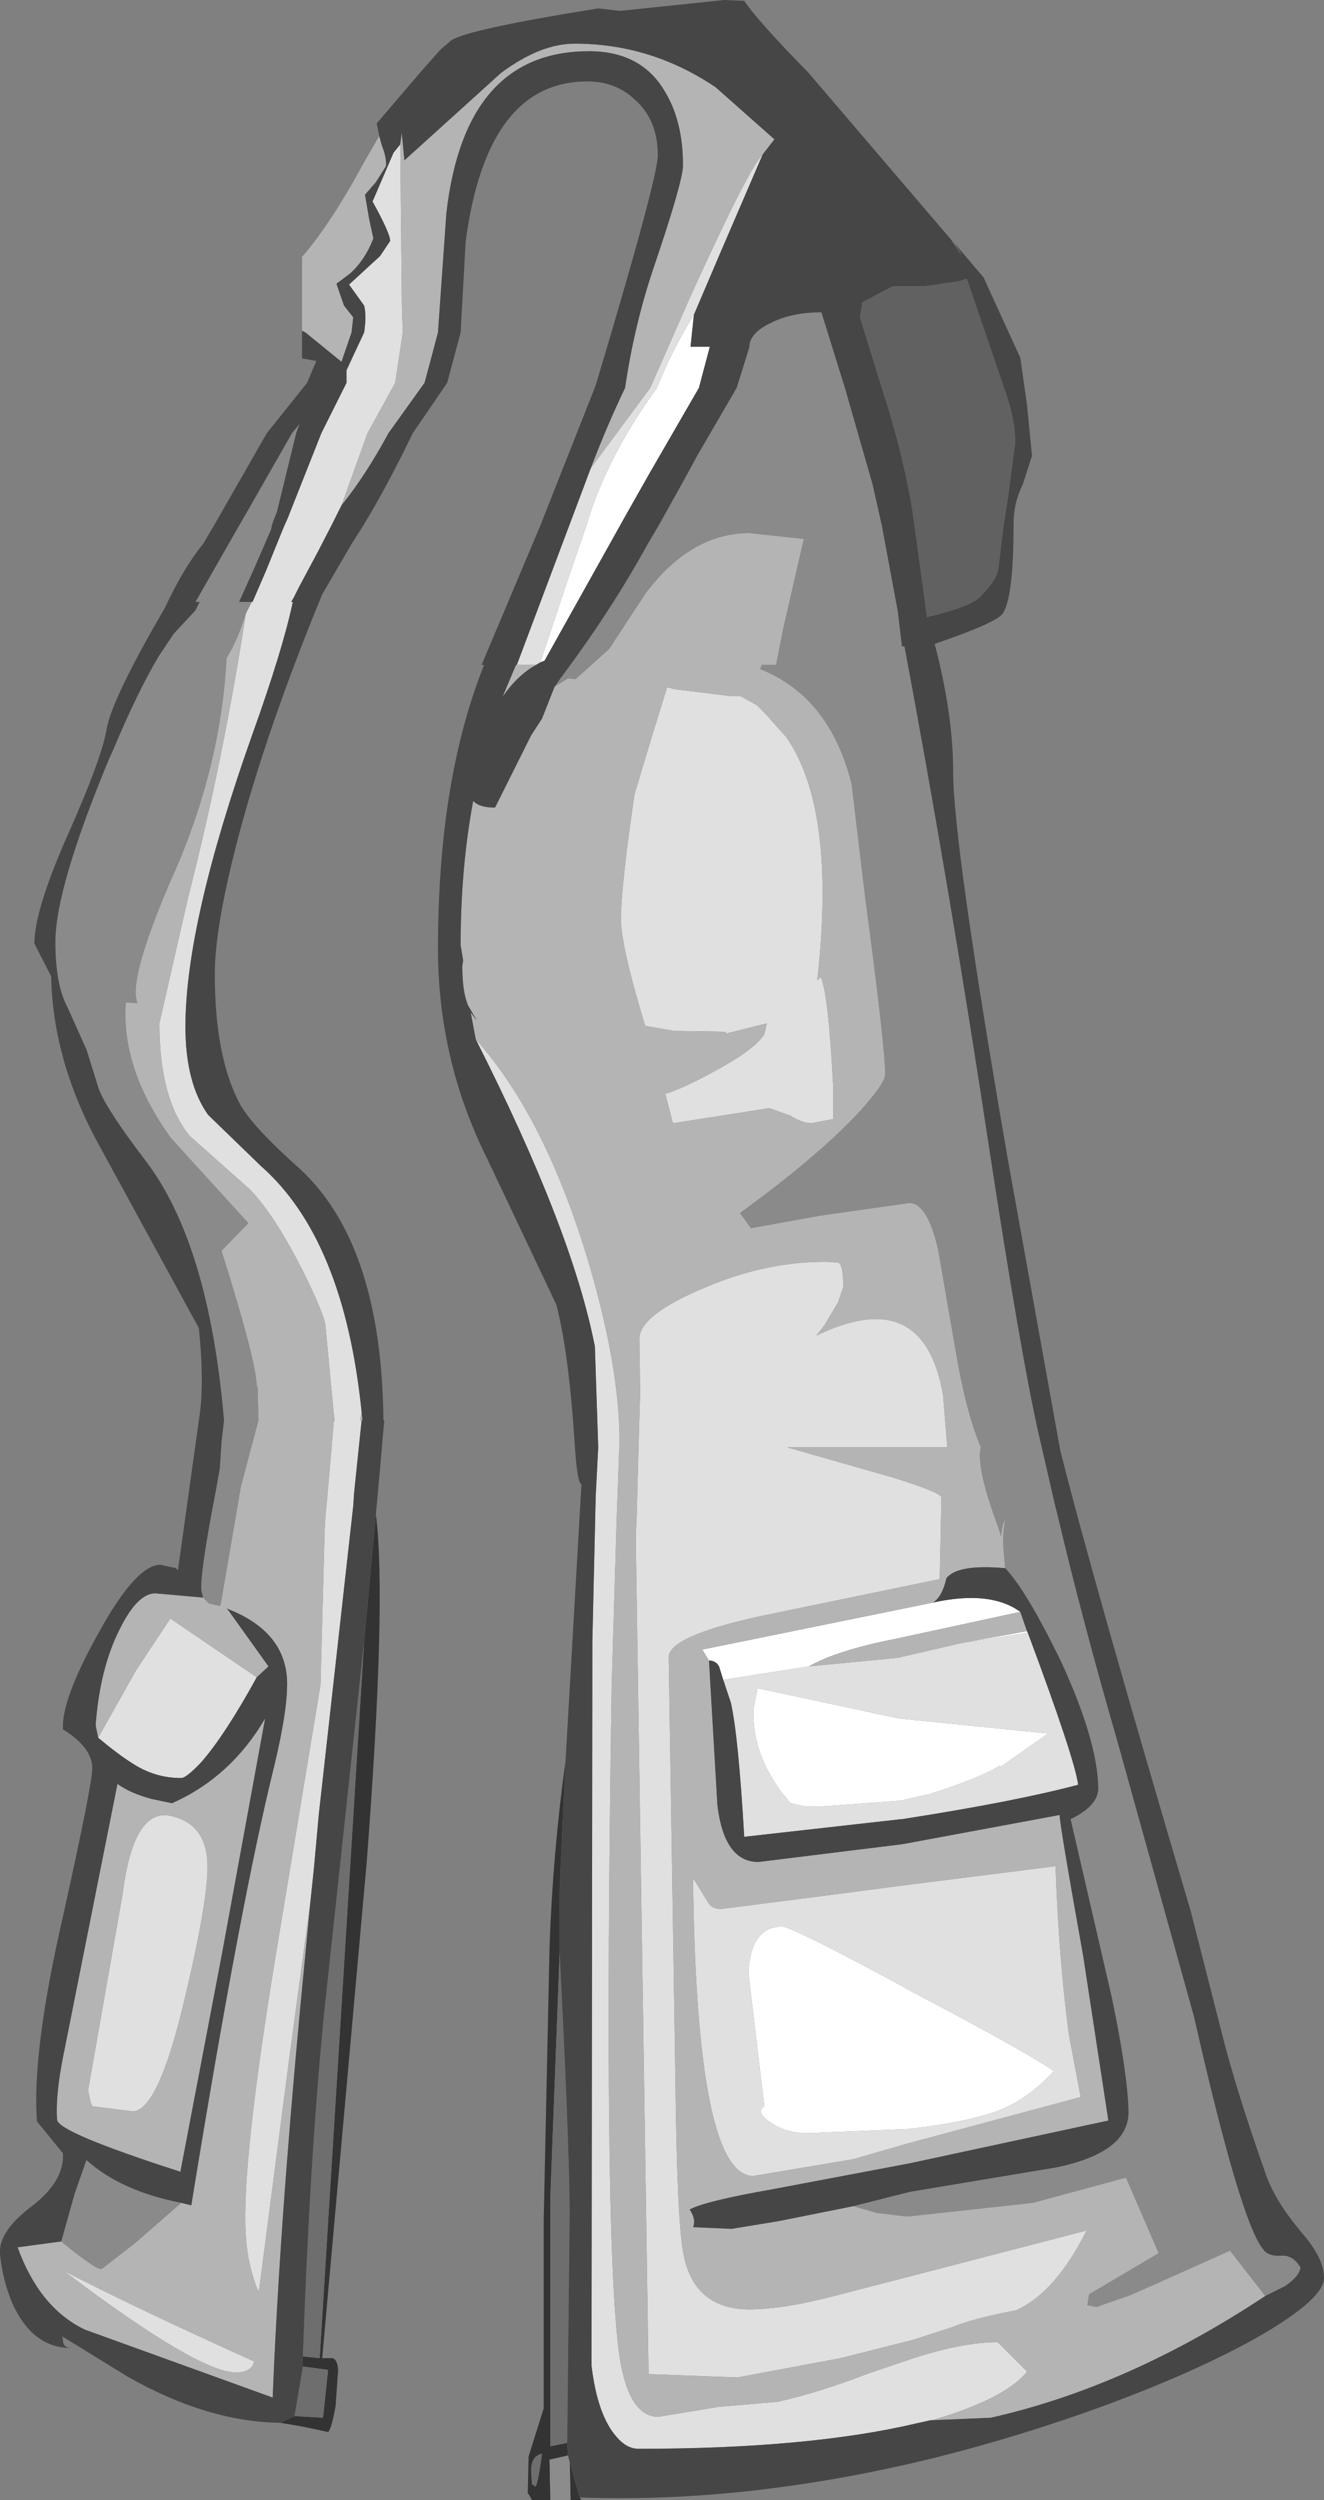 <?xml version="1.0" encoding="UTF-8" standalone="no"?>
<svg xmlns:ffdec="https://www.free-decompiler.com/flash" xmlns:xlink="http://www.w3.org/1999/xlink" ffdec:objectType="shape" height="148.9px" width="78.9px" xmlns="http://www.w3.org/2000/svg">
  <rect width="100%" height="100%" fill="#808080" stroke="none"/>
  <g transform="matrix(1.0, 0.0, 0.0, 1.0, 34.2, 139.65)">
    <path d="M-17.5 4.65 L-16.65 4.25 -14.95 4.35 -14.65 1.5 -16.15 1.3 -16.15 0.7 -15.15 0.8 -12.5 -41.9 -11.8 -49.45 Q-11.15 -44.35 -12.35 -28.7 L-15.0 0.8 -14.4 0.8 Q-14.1 0.85 -14.05 1.5 L-14.2 3.65 Q-14.45 5.05 -14.65 5.2 L-16.05 4.9 -17.5 4.65 M-0.5 -34.75 L-0.85 -27.05 -0.85 -23.35 -1.4 -8.9 -1.4 6.05 -0.4 5.85 -0.35 6.6 -1.45 6.85 -1.4 9.25 -2.5 9.25 -2.7 8.9 -2.75 8.85 -2.7 6.65 -1.8 3.8 -1.8 -7.4 -1.45 -23.75 Q-1.25 -29.35 -0.5 -34.75 M-0.25 7.0 L0.35 9.1 0.45 9.25 -0.2 9.25 -0.25 7.0 M-2.3 8.45 Q-2.15 8.35 -1.9 6.5 -2.0 6.5 -2.25 6.65 -2.55 6.9 -2.55 7.55 L-2.5 8.3 -2.3 8.45" fill="#333333" fill-rule="evenodd" stroke="none"/>
    <path d="M-0.35 6.6 L-0.25 7.0 -0.2 9.25 -1.4 9.25 -1.45 6.85 -0.35 6.6" fill="#8c8c8c" fill-rule="evenodd" stroke="none"/>
    <path d="M-16.65 4.25 L-16.15 1.3 -14.65 1.5 -14.95 4.35 -16.65 4.25 M-16.15 0.7 Q-15.75 -10.9 -14.9 -19.6 L-12.5 -41.9 -15.15 0.8 -16.15 0.7 M-0.85 -23.35 Q-0.3 -12.65 -0.25 -8.0 L-0.4 5.85 -1.4 6.05 -1.4 -8.9 -0.85 -23.35 M-2.3 8.45 L-2.5 8.3 -2.55 7.55 Q-2.55 6.9 -2.25 6.65 -2.0 6.5 -1.9 6.5 -2.15 8.35 -2.3 8.45" fill="#6e6e6e" fill-rule="evenodd" stroke="none"/>
    <path d="M7.15 -120.9 L6.95 -119.0 8.1 -119.0 7.45 -116.55 4.5 -111.45 3.0 -108.8 2.75 -108.35 -1.75 -100.3 -2.0 -100.2 -0.25 -105.45 0.75 -108.35 0.95 -109.0 1.05 -109.3 Q2.3 -112.9 4.95 -116.55 5.8 -118.7 7.15 -120.9 M21.4 -44.2 Q24.8 -44.95 26.6 -43.65 L19.9 -42.2 19.2 -42.05 Q15.65 -41.35 14.0 -40.4 L8.9 -39.6 8.65 -40.4 Q8.45 -40.75 8.05 -40.75 L7.65 -41.4 19.2 -43.75 21.4 -44.2 M27.0 -42.5 L27.05 -42.4 23.15 -41.8 27.0 -42.5 M28.25 -36.4 L25.4 -34.4 25.4 -34.5 Q24.2 -33.75 21.2 -32.8 L19.45 -32.4 14.65 -32.05 13.8 -32.05 12.9 -32.25 12.55 -32.7 12.45 -32.8 Q10.6 -35.25 10.7 -37.85 L10.95 -39.1 19.35 -37.3 28.25 -36.4 M10.4 -22.15 Q10.55 -24.9 12.4 -24.9 12.9 -24.95 19.75 -21.25 19.8 -21.2 20.0 -21.1 26.85 -17.5 28.6 -16.3 26.95 -14.5 25.05 -13.85 23.1 -13.2 19.95 -12.85 L13.95 -12.6 Q12.6 -12.6 11.7 -13.25 10.8 -13.85 11.35 -14.2 L10.4 -22.15" fill="#ffffff" fill-rule="evenodd" stroke="none"/>
    <path d="M-13.85 -109.55 L-14.45 -108.35 -15.25 -106.8 -16.4 -104.65 -16.7 -104.05 -16.85 -103.8 -16.75 -103.8 Q-17.35 -100.95 -19.2 -95.8 -23.15 -84.65 -23.15 -78.5 -23.15 -75.15 -21.8 -73.25 L-18.65 -70.2 Q-13.7 -65.85 -12.65 -55.55 L-12.75 -55.05 -12.65 -55.05 -13.05 -51.2 -13.1 -50.7 -13.15 -49.95 -15.2 -31.6 -15.5 -28.3 -15.7 -26.4 -16.95 -17.15 -18.75 -3.35 -18.8 -3.15 Q-19.45 -4.75 -19.55 -6.5 -19.85 -10.75 -17.6 -24.2 L-15.1 -39.3 -14.85 -48.6 -14.8 -49.45 -14.7 -50.45 -14.3 -55.05 -14.25 -55.05 -14.3 -55.35 -14.8 -60.65 Q-14.85 -61.35 -16.2 -64.05 -17.85 -67.3 -19.3 -68.8 L-22.9 -72.0 Q-24.7 -74.2 -24.7 -78.7 L-23.0 -86.15 Q-20.9 -94.35 -19.55 -103.1 L-19.2 -103.8 -19.15 -103.8 -18.35 -105.65 -17.5 -107.75 -17.25 -108.35 -17.05 -108.8 -15.05 -113.85 -15.0 -113.95 -13.55 -116.85 -13.55 -117.6 -12.5 -119.85 Q-12.35 -120.85 -12.5 -121.45 L-13.4 -122.7 -11.55 -124.4 -10.95 -125.3 Q-10.95 -125.75 -12.0 -127.65 L-10.75 -130.55 -10.35 -131.05 -10.25 -121.4 -10.2 -119.85 -10.65 -116.85 -12.3 -113.85 -13.85 -109.55 M-18.9 -39.75 Q-20.8 -36.3 -22.2 -34.7 -23.1 -33.75 -23.4 -33.75 -25.0 -33.75 -26.35 -34.65 -27.15 -35.15 -28.35 -36.15 L-26.1 -40.15 -24.05 -43.25 -18.9 -39.75 M11.25 -130.45 L8.75 -124.65 7.15 -120.9 Q5.8 -118.7 4.95 -116.55 2.3 -112.9 1.05 -109.3 L0.95 -109.0 0.75 -108.35 -0.25 -105.45 -2.0 -100.2 -2.25 -100.05 -3.4 -100.05 1.0 -111.75 4.55 -116.55 6.95 -122.0 Q10.35 -129.5 11.25 -130.45 M21.35 4.5 L21.25 4.5 20.35 4.7 Q13.95 6.2 3.85 6.2 3.15 6.2 2.55 5.5 1.4 4.2 1.05 1.25 L1.1 -41.9 1.3 -50.55 1.45 -53.45 1.25 -59.45 Q-0.1 -66.4 -5.85 -77.75 -1.65 -73.05 0.95 -64.2 2.9 -57.5 2.7 -52.95 L2.7 -53.45 2.65 -51.9 2.6 -50.6 2.6 -50.55 2.55 -49.25 2.25 -39.2 Q1.7 -3.95 2.85 1.45 L2.9 1.65 Q3.5 4.25 5.0 4.3 L8.65 3.7 12.15 3.4 Q14.6 2.85 17.45 1.75 L20.25 0.8 Q23.2 -0.15 25.25 -0.15 L27.0 1.6 Q25.75 3.2 21.35 4.5 M11.5 -78.7 L9.1 -78.1 9.0 -78.2 5.95 -78.25 4.25 -78.55 Q2.8 -83.3 2.8 -84.95 2.8 -86.0 3.15 -89.0 L3.6 -92.3 4.7 -95.95 5.55 -98.7 5.65 -98.7 6.0 -98.6 9.25 -98.2 9.4 -98.2 9.9 -98.2 10.9 -97.65 11.4 -97.15 12.65 -95.75 Q15.65 -91.45 14.5 -81.25 L14.7 -81.45 Q15.15 -80.65 15.45 -74.95 L15.45 -73.0 14.15 -72.75 Q13.65 -72.75 12.9 -73.2 L11.65 -73.65 5.9 -72.75 5.45 -74.5 Q6.45 -74.8 8.2 -75.75 10.75 -77.1 11.35 -78.05 L11.5 -78.7 M15.75 -62.1 L14.95 -60.75 14.45 -60.1 Q20.85 -63.2 22.0 -56.55 L22.25 -53.45 12.7 -53.45 19.0 -51.65 Q21.9 -50.75 21.9 -50.45 L21.8 -45.6 19.15 -45.05 11.15 -43.4 Q5.65 -42.2 5.65 -40.95 L6.05 -15.65 Q6.15 -7.05 6.55 -5.3 7.2 -2.15 10.4 -2.1 12.5 -2.1 15.7 -2.95 L20.15 -4.1 30.55 -6.8 Q28.7 -3.1 26.35 -2.05 23.75 -1.55 22.55 -1.05 L20.25 -0.3 15.9 0.8 9.75 1.95 4.45 1.75 3.7 -47.15 3.7 -48.45 3.75 -49.55 3.85 -53.45 3.95 -56.75 3.9 -59.9 Q3.9 -61.35 7.9 -63.0 11.45 -64.5 15.0 -64.5 L15.75 -64.45 Q16.05 -64.35 16.05 -63.0 L15.75 -62.1 M27.05 -42.4 Q29.85 -34.9 30.05 -33.35 26.3 -32.35 19.55 -31.3 L19.5 -31.3 10.15 -30.25 Q9.8 -36.3 9.35 -38.25 L8.9 -39.6 14.0 -40.4 19.2 -40.9 19.25 -40.9 23.15 -41.8 27.05 -42.4 M28.25 -36.4 L19.35 -37.3 10.95 -39.1 10.7 -37.85 Q10.6 -35.25 12.45 -32.8 L12.55 -32.7 12.9 -32.25 13.8 -32.05 14.65 -32.05 19.45 -32.4 21.2 -32.8 Q24.2 -33.75 25.4 -34.5 L25.4 -34.4 28.25 -36.4 M7.1 -27.8 L8.05 -26.25 Q8.3 -25.95 8.75 -25.95 L14.25 -26.65 19.6 -27.35 28.7 -28.5 Q28.9 -22.9 29.5 -18.45 L30.2 -14.75 19.95 -12.0 16.65 -11.05 10.7 -10.05 Q7.3 -10.05 7.1 -27.8 M10.4 -22.15 L11.35 -14.2 Q10.8 -13.85 11.7 -13.25 12.6 -12.6 13.95 -12.6 L19.95 -12.85 Q23.1 -13.2 25.05 -13.85 26.95 -14.5 28.6 -16.3 26.85 -17.5 20.0 -21.1 19.8 -21.2 19.75 -21.25 12.9 -24.95 12.4 -24.9 10.55 -24.9 10.4 -22.15 M-21.85 -28.85 Q-21.7 -26.9 -23.15 -20.8 -24.75 -13.9 -26.3 -13.9 L-28.7 -14.2 -28.8 -14.45 -28.95 -15.15 -26.9 -26.8 Q-26.25 -31.95 -24.05 -31.5 -22.0 -31.05 -21.85 -28.85 M-20.15 1.65 Q-22.4 1.65 -30.4 -4.4 -26.15 -2.2 -19.05 1.0 -19.2 1.65 -20.15 1.65" fill="#e0e0e0" fill-rule="evenodd" stroke="none"/>
    <path d="M-11.6 -131.55 L-11.45 -131.0 Q-11.15 -130.25 -11.2 -129.75 L-11.8 -128.8 -12.45 -128.05 -12.2 -126.6 -11.95 -125.45 Q-12.45 -124.15 -13.35 -123.35 L-14.15 -122.75 -13.7 -121.45 -13.15 -120.75 -13.25 -119.85 -13.85 -118.1 -16.0 -119.85 -16.1 -119.9 -16.2 -119.95 -16.2 -124.35 Q-14.5 -126.3 -12.55 -129.9 L-11.6 -131.55 M1.0 -111.75 Q1.95 -114.25 3.05 -116.55 3.6 -120.3 4.75 -123.7 6.5 -128.85 6.5 -129.8 6.5 -132.4 5.45 -134.15 4.05 -136.6 0.9 -136.6 -6.5 -136.6 -7.6 -126.95 L-8.1 -119.85 -8.55 -118.15 -8.9 -116.85 -11.05 -113.85 Q-12.4 -111.35 -13.85 -109.55 L-12.3 -113.85 -10.65 -116.85 -10.2 -119.85 -10.25 -121.4 -10.35 -131.05 -10.25 -131.8 -10.25 -131.65 -10.1 -130.1 -4.35 -135.3 Q-2.0 -137.05 0.05 -137.05 4.6 -137.05 8.45 -134.45 L11.95 -131.35 11.25 -130.45 Q10.35 -129.5 6.95 -122.0 L4.55 -116.55 1.0 -111.75 M-12.65 -55.55 L-12.6 -55.05 -12.65 -55.05 -12.75 -55.05 -12.65 -55.55 M-15.7 -26.4 L-16.3 -20.15 Q-17.55 -6.85 -17.95 3.15 L-29.15 -0.9 Q-31.85 -2.2 -33.15 -5.8 L-30.55 -6.15 Q-28.55 -4.5 -28.15 -4.5 L-26.15 -6.05 -23.4 -8.45 -22.8 -8.3 Q-19.85 -26.45 -17.85 -34.5 -17.0 -38.05 -17.1 -39.7 -17.3 -42.55 -20.7 -43.85 L-20.6 -43.75 -18.2 -40.4 -18.9 -39.75 -24.05 -43.25 -26.1 -40.15 -28.35 -36.15 -28.5 -36.9 Q-28.25 -40.3 -27.05 -42.65 -26.0 -44.75 -24.95 -44.75 L-22.1 -44.5 -21.75 -44.15 -21.1 -44.0 -21.05 -44.1 -20.05 -49.9 -20.0 -50.2 -19.85 -51.1 -18.8 -55.05 -18.85 -57.15 Q-18.9 -56.8 -18.9 -57.05 -18.9 -58.5 -21.0 -65.15 L-19.4 -66.8 -24.0 -71.85 Q-27.0 -76.0 -26.7 -79.95 L-26.0 -79.9 Q-26.6 -81.2 -24.05 -87.15 -21.05 -93.75 -20.7 -100.45 -20.05 -101.5 -19.55 -103.1 -20.9 -94.35 -23.0 -86.15 L-24.7 -78.7 Q-24.7 -74.2 -22.9 -72.0 L-19.3 -68.8 Q-17.85 -67.3 -16.2 -64.05 -14.85 -61.35 -14.8 -60.65 L-14.3 -55.35 -14.25 -55.05 -14.3 -55.05 -14.7 -50.45 -14.8 -49.45 -14.85 -48.6 -15.1 -39.3 -17.6 -24.2 Q-19.85 -10.75 -19.55 -6.5 -19.45 -4.75 -18.8 -3.15 L-18.75 -3.35 -16.95 -17.15 -15.7 -26.4 M-2.25 -100.05 Q-3.35 -99.45 -4.25 -98.15 L-3.45 -100.05 -3.4 -100.05 -2.25 -100.05 M41.2 -2.9 Q33.05 2.5 24.85 4.35 L21.35 4.5 Q25.75 3.2 27.0 1.6 L25.25 -0.15 Q23.2 -0.15 20.25 0.8 L17.45 1.75 Q14.6 2.85 12.15 3.4 L8.65 3.7 5.0 4.3 Q3.5 4.25 2.9 1.65 L2.85 1.45 Q1.7 -3.95 2.25 -39.2 L2.55 -49.25 2.6 -50.55 2.6 -50.6 2.65 -51.9 2.7 -53.45 2.7 -52.95 Q2.9 -57.5 0.95 -64.2 -1.65 -73.05 -5.85 -77.75 L-6.15 -79.35 -5.85 -78.95 -5.8 -78.9 -6.3 -79.75 Q-6.65 -80.55 -6.65 -82.1 L-6.6 -82.45 -6.75 -83.35 Q-6.75 -87.95 -6.0 -91.95 L-5.95 -91.9 Q-5.6 -91.55 -4.7 -91.55 L-2.55 -95.85 -1.9 -96.85 -1.15 -98.75 -0.35 -99.25 0.1 -99.2 2.1 -101.0 4.3 -104.35 Q7.0 -107.9 10.45 -107.9 L13.7 -107.55 12.45 -102.1 12.05 -100.05 11.2 -100.05 11.1 -99.8 Q15.25 -98.15 16.55 -92.95 L17.35 -86.25 Q18.55 -77.3 18.55 -75.65 18.55 -75.1 16.8 -73.2 14.3 -70.6 9.9 -67.4 L10.55 -66.5 14.7 -67.25 20.0 -68.0 Q21.05 -68.0 21.7 -65.25 L22.75 -59.2 Q23.35 -55.6 24.25 -53.45 23.95 -52.25 25.3 -48.65 L25.45 -48.15 25.55 -48.8 25.7 -49.2 25.65 -48.8 Q25.55 -48.2 25.6 -47.4 L25.7 -46.25 Q22.85 -46.5 22.2 -45.65 21.95 -44.55 21.4 -44.2 L19.2 -43.75 7.65 -41.4 8.05 -40.75 8.55 -32.15 Q8.95 -28.75 11.0 -28.75 L19.5 -29.8 19.8 -29.85 28.95 -31.55 Q28.9 -31.25 30.35 -23.15 L31.85 -13.35 20.0 -10.8 11.8 -9.25 Q7.8 -8.55 6.9 -8.05 7.3 -7.45 7.1 -7.0 L9.4 -6.9 12.15 -7.35 16.65 -8.25 18.05 -7.85 19.7 -7.65 20.05 -7.65 27.35 -8.45 32.9 -9.95 34.85 -5.45 30.7 -3.0 30.6 -2.35 31.15 -2.25 33.15 -2.95 Q34.2 -3.4 39.1 -5.6 L41.2 -2.9 M11.5 -78.7 L11.35 -78.05 Q10.75 -77.1 8.2 -75.75 6.45 -74.8 5.45 -74.5 L5.9 -72.75 11.65 -73.65 12.9 -73.2 Q13.65 -72.75 14.15 -72.75 L15.45 -73.0 15.45 -74.95 Q15.15 -80.65 14.7 -81.45 L14.5 -81.25 Q15.65 -91.45 12.65 -95.75 L11.4 -97.15 10.9 -97.65 9.9 -98.2 9.4 -98.2 9.25 -98.2 6.0 -98.6 5.65 -98.7 5.55 -98.7 4.7 -95.95 3.6 -92.3 3.15 -89.0 Q2.8 -86.0 2.8 -84.95 2.8 -83.3 4.25 -78.55 L5.95 -78.25 9.0 -78.2 9.1 -78.1 11.5 -78.7 M15.75 -62.1 L16.05 -63.0 Q16.05 -64.35 15.75 -64.45 L15.0 -64.5 Q11.45 -64.5 7.9 -63.0 3.9 -61.35 3.9 -59.9 L3.95 -56.75 3.85 -53.45 3.75 -49.55 3.7 -48.45 3.7 -47.15 4.45 1.75 9.75 1.95 15.9 0.8 20.25 -0.3 22.55 -1.05 Q23.75 -1.55 26.35 -2.05 28.7 -3.1 30.55 -6.8 L20.15 -4.1 15.7 -2.95 Q12.5 -2.1 10.4 -2.1 7.2 -2.15 6.55 -5.3 6.15 -7.05 6.05 -15.65 L5.65 -40.95 Q5.65 -42.2 11.15 -43.4 L19.15 -45.05 21.8 -45.6 21.9 -50.45 Q21.9 -50.75 19.0 -51.65 L12.7 -53.45 22.25 -53.45 22.0 -56.55 Q20.85 -63.2 14.45 -60.1 L14.95 -60.75 15.75 -62.1 M26.6 -43.65 L27.0 -42.5 23.15 -41.8 19.25 -40.9 19.2 -40.9 14.0 -40.4 Q15.65 -41.35 19.2 -42.05 L19.9 -42.2 26.6 -43.65 M7.1 -27.8 Q7.3 -10.05 10.7 -10.05 L16.65 -11.05 19.95 -12.0 30.2 -14.75 29.5 -18.45 Q28.9 -22.9 28.7 -28.5 L19.6 -27.35 14.25 -26.65 8.75 -25.95 Q8.3 -25.95 8.05 -26.25 L7.1 -27.8 M-25.15 -32.5 L-23.95 -32.25 Q-20.45 -33.8 -18.4 -37.3 L-20.95 -23.4 -23.45 -10.3 Q-30.75 -12.65 -30.8 -13.4 -30.9 -14.8 -30.45 -17.1 L-27.2 -33.4 Q-26.45 -32.85 -25.15 -32.5 M-21.85 -28.85 Q-22.0 -31.05 -24.05 -31.5 -26.25 -31.95 -26.9 -26.8 L-28.95 -15.15 -28.8 -14.45 -28.7 -14.2 -26.3 -13.9 Q-24.75 -13.9 -23.15 -20.8 -21.7 -26.9 -21.85 -28.85 M-20.15 1.65 Q-19.2 1.65 -19.05 1.0 -26.15 -2.2 -30.4 -4.4 -22.4 1.65 -20.15 1.65" fill="#b4b4b4" fill-rule="evenodd" stroke="none"/>
    <path d="M-30.55 -6.15 L-29.75 -9.0 -29.05 -11.0 Q-27.0 -9.15 -23.4 -8.45 L-26.15 -6.05 -28.15 -4.5 Q-28.55 -4.5 -30.55 -6.15 M-22.1 -44.5 L-22.2 -44.9 Q-22.3 -45.9 -21.35 -50.8 L-21.1 -52.2 -21.0 -53.75 -20.85 -55.05 Q-21.75 -65.6 -25.55 -70.55 -27.8 -73.5 -28.3 -74.75 L-29.05 -77.15 -29.1 -77.25 -30.15 -79.6 Q-30.9 -80.95 -30.9 -83.55 -30.9 -86.75 -27.7 -94.45 L-27.45 -95.0 Q-26.0 -98.45 -24.75 -100.55 L-23.85 -101.9 -22.55 -103.3 -22.3 -103.8 -22.55 -103.8 -19.95 -108.35 -19.4 -109.3 -16.8 -113.85 -16.35 -114.4 -16.55 -113.85 -17.7 -109.15 -17.9 -108.65 -18.0 -108.35 -18.05 -108.1 -19.05 -105.8 -19.95 -103.8 -19.2 -103.8 -19.55 -103.1 Q-20.05 -101.5 -20.7 -100.45 -21.05 -93.75 -24.05 -87.15 -26.6 -81.2 -26.0 -79.9 L-26.7 -79.95 Q-27.0 -76.0 -24.0 -71.85 L-19.4 -66.8 -21.0 -65.15 Q-18.9 -58.5 -18.9 -57.05 -18.9 -56.8 -18.85 -57.15 L-18.8 -55.05 -19.85 -51.1 -20.0 -50.2 -20.05 -49.9 -21.05 -44.1 -21.1 -44.0 -21.75 -44.15 -22.1 -44.5 M-1.15 -98.75 L-0.8 -99.25 Q2.2 -103.25 4.4 -107.25 L5.05 -108.35 6.5 -110.95 7.4 -112.6 9.7 -116.55 10.45 -118.95 Q10.45 -119.8 11.7 -120.4 12.95 -121.05 14.75 -121.05 L16.15 -116.55 17.8 -110.8 18.35 -108.35 19.3 -103.25 19.55 -101.15 19.7 -101.15 Q22.4 -86.75 24.75 -71.25 26.6 -59.15 27.65 -54.45 L28.65 -50.1 28.85 -49.3 Q30.3 -43.15 32.4 -35.9 L36.95 -19.55 Q39.75 -7.2 41.1 -5.65 41.4 -5.25 42.15 -5.3 42.85 -5.35 43.3 -4.6 43.25 -4.1 42.4 -3.5 L41.2 -2.9 39.1 -5.6 Q34.2 -3.4 33.15 -2.95 L31.15 -2.25 30.6 -2.35 30.7 -3.0 34.85 -5.45 32.9 -9.95 27.35 -8.45 20.05 -7.65 19.7 -7.65 18.05 -7.85 16.65 -8.25 20.0 -9.1 28.7 -10.55 Q33.1 -11.45 33.05 -13.9 33.0 -16.15 32.05 -20.7 L29.6 -31.3 Q31.25 -32.1 31.25 -33.15 31.2 -36.0 29.0 -40.75 26.95 -44.95 25.7 -46.25 L25.6 -47.4 Q25.55 -48.2 25.65 -48.8 L25.7 -49.2 25.55 -48.8 25.45 -48.15 25.3 -48.65 Q23.95 -52.25 24.25 -53.45 23.35 -55.6 22.75 -59.2 L21.7 -65.25 Q21.05 -68.0 20.0 -68.0 L14.7 -67.25 10.55 -66.5 9.9 -67.4 Q14.3 -70.6 16.8 -73.2 18.55 -75.1 18.55 -75.65 18.55 -77.3 17.35 -86.25 L16.55 -92.95 Q15.25 -98.15 11.1 -99.8 L11.2 -100.05 12.05 -100.05 12.45 -102.1 13.7 -107.55 10.45 -107.9 Q7.0 -107.9 4.3 -104.35 L2.1 -101.0 0.1 -99.2 -0.35 -99.25 -1.15 -98.75" fill="#8a8a8a" fill-rule="evenodd" stroke="none"/>
    <path d="M-11.6 -131.55 L-11.75 -132.3 -9.1 -135.4 -7.95 -136.7 -7.3 -137.25 Q-6.35 -137.9 1.45 -139.15 L2.75 -139.0 8.95 -139.65 10.15 -139.6 Q11.0 -138.35 13.95 -135.35 L22.5 -125.35 23.0 -124.6 23.1 -124.5 22.65 -125.2 24.35 -123.2 24.65 -122.85 24.4 -123.15 26.6 -118.35 27.0 -115.55 27.3 -112.5 26.75 -110.8 Q26.2 -109.7 26.2 -108.45 L26.2 -108.35 Q26.2 -104.05 25.55 -103.1 25.15 -102.55 21.5 -101.3 22.6 -97.1 22.6 -93.7 22.6 -89.4 25.85 -70.65 L28.95 -53.45 29.0 -53.2 Q30.95 -45.45 36.75 -25.85 L38.6 -18.6 Q39.45 -15.2 41.25 -10.1 41.8 -8.55 43.35 -6.7 44.7 -5.15 44.7 -4.0 44.75 -2.75 40.75 -0.45 36.65 1.85 30.45 4.05 25.3 5.85 20.4 7.0 9.85 9.45 0.35 9.1 L-0.25 7.0 -0.35 6.6 -0.4 5.85 -0.25 -8.0 Q-0.3 -12.65 -0.85 -23.35 L-0.85 -27.05 -0.5 -34.75 0.45 -51.25 Q0.2 -51.3 0.05 -53.6 -0.3 -59.1 -1.05 -61.95 L-5.15 -70.6 Q-8.1 -76.5 -8.1 -83.15 -8.1 -93.2 -5.35 -100.05 L-5.5 -100.05 -2.0 -108.35 1.3 -116.7 Q5.0 -129.05 5.0 -130.4 5.0 -132.5 3.65 -133.7 2.5 -134.8 0.8 -134.8 -5.2 -134.8 -6.45 -125.25 L-6.75 -119.85 -7.55 -116.85 -9.6 -113.85 Q-11.15 -110.65 -12.55 -108.35 L-13.25 -107.25 -15.0 -104.25 Q-18.35 -96.1 -20.05 -89.6 -21.4 -84.4 -21.4 -81.65 -21.4 -76.6 -19.85 -73.8 -19.05 -72.45 -16.35 -70.05 -11.45 -65.55 -11.35 -55.05 L-11.3 -55.05 -11.35 -54.5 -11.55 -52.2 -11.8 -49.45 -12.5 -41.9 -14.9 -19.6 Q-15.75 -10.9 -16.15 0.7 L-16.15 1.3 -16.65 4.25 -17.5 4.65 Q-21.85 4.6 -26.6 1.9 L-30.5 -0.5 -30.45 -0.3 Q-30.45 0.2 -29.95 0.2 -32.3 0.2 -33.5 -2.55 -34.05 -3.9 -34.2 -5.4 -34.3 -6.75 -32.3 -8.25 -30.35 -9.75 -30.45 -11.4 L-32.0 -13.3 Q-32.3 -17.45 -30.45 -25.5 -28.65 -33.6 -28.7 -34.4 -28.75 -35.6 -30.45 -36.65 -30.55 -38.4 -28.35 -42.35 -26.1 -46.45 -24.65 -46.45 L-23.7 -46.25 -23.6 -46.1 -22.35 -55.05 Q-22.0 -57.15 -22.35 -60.55 L-28.3 -71.45 Q-31.05 -76.45 -31.15 -81.5 L-32.15 -83.45 Q-32.15 -85.45 -30.15 -89.95 -28.15 -94.45 -27.85 -96.2 -27.55 -98.0 -24.4 -103.4 -23.25 -105.85 -22.1 -107.25 L-21.45 -108.35 -18.3 -113.85 -15.9 -116.85 -15.35 -118.15 -16.2 -118.3 -16.2 -119.95 -16.1 -119.9 -16.0 -119.85 -13.85 -118.1 -13.25 -119.85 -13.15 -120.75 -13.7 -121.45 -14.15 -122.75 -13.35 -123.35 Q-12.45 -124.15 -11.95 -125.45 L-12.2 -126.6 -12.45 -128.05 -11.8 -128.8 -11.2 -129.75 Q-11.15 -130.25 -11.45 -131.0 L-11.6 -131.55 M-13.85 -109.55 Q-12.4 -111.35 -11.05 -113.85 L-8.9 -116.85 -8.55 -118.15 -8.1 -119.85 -7.6 -126.95 Q-6.5 -136.6 0.9 -136.6 4.05 -136.6 5.45 -134.15 6.5 -132.4 6.5 -129.8 6.5 -128.85 4.75 -123.7 3.6 -120.3 3.05 -116.55 1.95 -114.25 1.0 -111.75 L-3.4 -100.05 -3.45 -100.05 -4.25 -98.15 Q-3.35 -99.45 -2.25 -100.05 L-2.0 -100.2 -1.75 -100.3 2.75 -108.35 3.0 -108.8 4.5 -111.45 7.45 -116.55 8.1 -119.0 6.95 -119.0 7.15 -120.9 8.75 -124.65 11.25 -130.45 11.95 -131.35 8.45 -134.45 Q4.6 -137.05 0.05 -137.05 -2.0 -137.05 -4.35 -135.3 L-10.1 -130.1 -10.25 -131.65 -10.25 -131.8 -10.35 -131.05 -10.75 -130.55 -12.0 -127.65 Q-10.95 -125.75 -10.95 -125.3 L-11.55 -124.4 -13.4 -122.7 -12.5 -121.45 Q-12.35 -120.85 -12.5 -119.85 L-13.55 -117.6 -13.55 -116.85 -15.0 -113.95 -15.05 -113.85 -17.05 -108.8 -17.25 -108.35 -17.5 -107.75 -18.35 -105.65 -19.15 -103.8 -19.2 -103.8 -19.95 -103.8 -19.05 -105.8 -18.05 -108.1 -18.0 -108.35 -17.9 -108.65 -17.7 -109.15 -16.55 -113.85 -16.35 -114.4 -16.8 -113.85 -19.4 -109.3 -19.95 -108.35 -22.55 -103.8 -22.3 -103.8 -22.55 -103.3 -23.85 -101.9 -24.75 -100.55 Q-26.0 -98.45 -27.45 -95.0 L-27.7 -94.45 Q-30.9 -86.75 -30.9 -83.55 -30.9 -80.95 -30.15 -79.6 L-29.1 -77.25 -29.05 -77.15 -28.3 -74.75 Q-27.8 -73.5 -25.55 -70.55 -21.75 -65.6 -20.85 -55.05 L-21.0 -53.75 -21.1 -52.2 -21.35 -50.8 Q-22.3 -45.9 -22.2 -44.9 L-22.1 -44.5 -24.95 -44.75 Q-26.0 -44.75 -27.05 -42.65 -28.25 -40.3 -28.5 -36.9 L-28.35 -36.15 Q-27.15 -35.15 -26.35 -34.65 -25.0 -33.75 -23.4 -33.75 -23.1 -33.75 -22.2 -34.7 -20.8 -36.3 -18.9 -39.75 L-18.2 -40.4 -20.6 -43.75 -20.7 -43.85 Q-17.3 -42.55 -17.1 -39.7 -17.0 -38.05 -17.85 -34.5 -19.85 -26.45 -22.8 -8.3 L-23.4 -8.45 Q-27.0 -9.15 -29.05 -11.0 L-29.75 -9.0 -30.55 -6.15 -33.15 -5.8 Q-31.85 -2.2 -29.15 -0.9 L-17.95 3.15 Q-17.55 -6.85 -16.3 -20.15 L-15.7 -26.4 -15.5 -28.3 -15.2 -31.6 -13.15 -49.95 -13.1 -50.7 -13.05 -51.2 -12.65 -55.05 -12.6 -55.05 -12.65 -55.55 Q-13.7 -65.85 -18.65 -70.2 L-21.8 -73.25 Q-23.15 -75.15 -23.15 -78.5 -23.15 -84.65 -19.2 -95.8 -17.35 -100.95 -16.75 -103.8 L-16.85 -103.8 -16.7 -104.05 -16.4 -104.65 -15.25 -106.8 -14.45 -108.35 -13.85 -109.55 M17.2 -121.65 L17.05 -120.75 18.35 -116.55 Q19.55 -112.9 20.15 -109.4 L20.3 -108.35 21.05 -102.85 21.05 -102.9 Q23.6 -103.5 24.2 -104.1 25.25 -105.15 25.3 -105.85 L25.6 -108.35 25.85 -109.9 26.3 -113.3 Q26.3 -114.5 25.8 -116.05 L23.5 -122.8 23.4 -123.05 23.0 -122.9 20.9 -122.6 19.0 -122.6 17.2 -121.65 M41.2 -2.9 L42.4 -3.5 Q43.25 -4.1 43.3 -4.6 42.85 -5.35 42.15 -5.3 41.4 -5.25 41.1 -5.65 39.75 -7.2 36.95 -19.55 L32.4 -35.9 Q30.3 -43.15 28.85 -49.3 L28.65 -50.1 27.65 -54.45 Q26.6 -59.15 24.75 -71.25 22.4 -86.75 19.7 -101.15 L19.55 -101.15 19.3 -103.25 18.35 -108.35 17.8 -110.8 16.15 -116.55 14.75 -121.05 Q12.95 -121.05 11.7 -120.4 10.45 -119.8 10.45 -118.95 L9.7 -116.55 7.4 -112.6 6.5 -110.95 5.05 -108.35 4.4 -107.25 Q2.2 -103.25 -0.8 -99.25 L-1.15 -98.75 -1.9 -96.85 -2.55 -95.85 -4.7 -91.55 Q-5.6 -91.55 -5.95 -91.9 L-6.0 -91.95 Q-6.75 -87.95 -6.75 -83.35 L-6.6 -82.45 -6.65 -82.1 Q-6.65 -80.55 -6.3 -79.75 L-5.8 -78.9 -5.85 -78.95 -6.15 -79.35 -5.85 -77.75 Q-0.1 -66.4 1.25 -59.45 L1.45 -53.45 1.3 -50.55 1.1 -41.9 1.05 1.25 Q1.4 4.2 2.55 5.5 3.15 6.2 3.85 6.2 13.95 6.2 20.35 4.7 L21.25 4.5 21.35 4.5 24.85 4.35 Q33.05 2.5 41.2 -2.9 M25.7 -46.25 Q26.95 -44.95 29.0 -40.75 31.2 -36.0 31.25 -33.15 31.25 -32.1 29.6 -31.3 L32.05 -20.7 Q33.0 -16.15 33.05 -13.9 33.1 -11.45 28.7 -10.55 L20.0 -9.1 16.65 -8.25 12.15 -7.35 9.4 -6.9 7.1 -7.0 Q7.3 -7.45 6.9 -8.05 7.8 -8.55 11.8 -9.25 L20.0 -10.8 31.85 -13.35 30.35 -23.15 Q28.9 -31.25 28.95 -31.55 L19.8 -29.85 19.5 -29.8 11.0 -28.75 Q8.95 -28.75 8.55 -32.15 L8.05 -40.75 Q8.45 -40.75 8.65 -40.4 L8.9 -39.6 9.35 -38.25 Q9.8 -36.3 10.15 -30.25 L19.5 -31.3 19.55 -31.3 Q26.3 -32.35 30.05 -33.35 29.85 -34.9 27.05 -42.4 L27.0 -42.5 26.6 -43.65 Q24.8 -44.95 21.4 -44.2 21.95 -44.55 22.2 -45.65 22.85 -46.5 25.7 -46.25 M-25.15 -32.5 Q-26.45 -32.85 -27.2 -33.4 L-30.45 -17.1 Q-30.9 -14.8 -30.8 -13.4 -30.75 -12.65 -23.45 -10.3 L-20.95 -23.4 -18.4 -37.3 Q-20.45 -33.8 -23.95 -32.25 L-25.15 -32.5" fill="#464646" fill-rule="evenodd" stroke="none"/>
    <path d="M17.2 -121.65 L19.0 -122.6 20.9 -122.6 23.0 -122.9 23.4 -123.05 23.5 -122.8 25.8 -116.05 Q26.3 -114.5 26.3 -113.3 L25.85 -109.9 25.6 -108.35 25.3 -105.85 Q25.25 -105.15 24.2 -104.1 23.6 -103.5 21.05 -102.9 L21.05 -102.85 20.3 -108.35 20.15 -109.4 Q19.55 -112.9 18.35 -116.55 L17.05 -120.75 17.2 -121.65" fill="#616161" fill-rule="evenodd" stroke="none"/>
  </g>
</svg>

